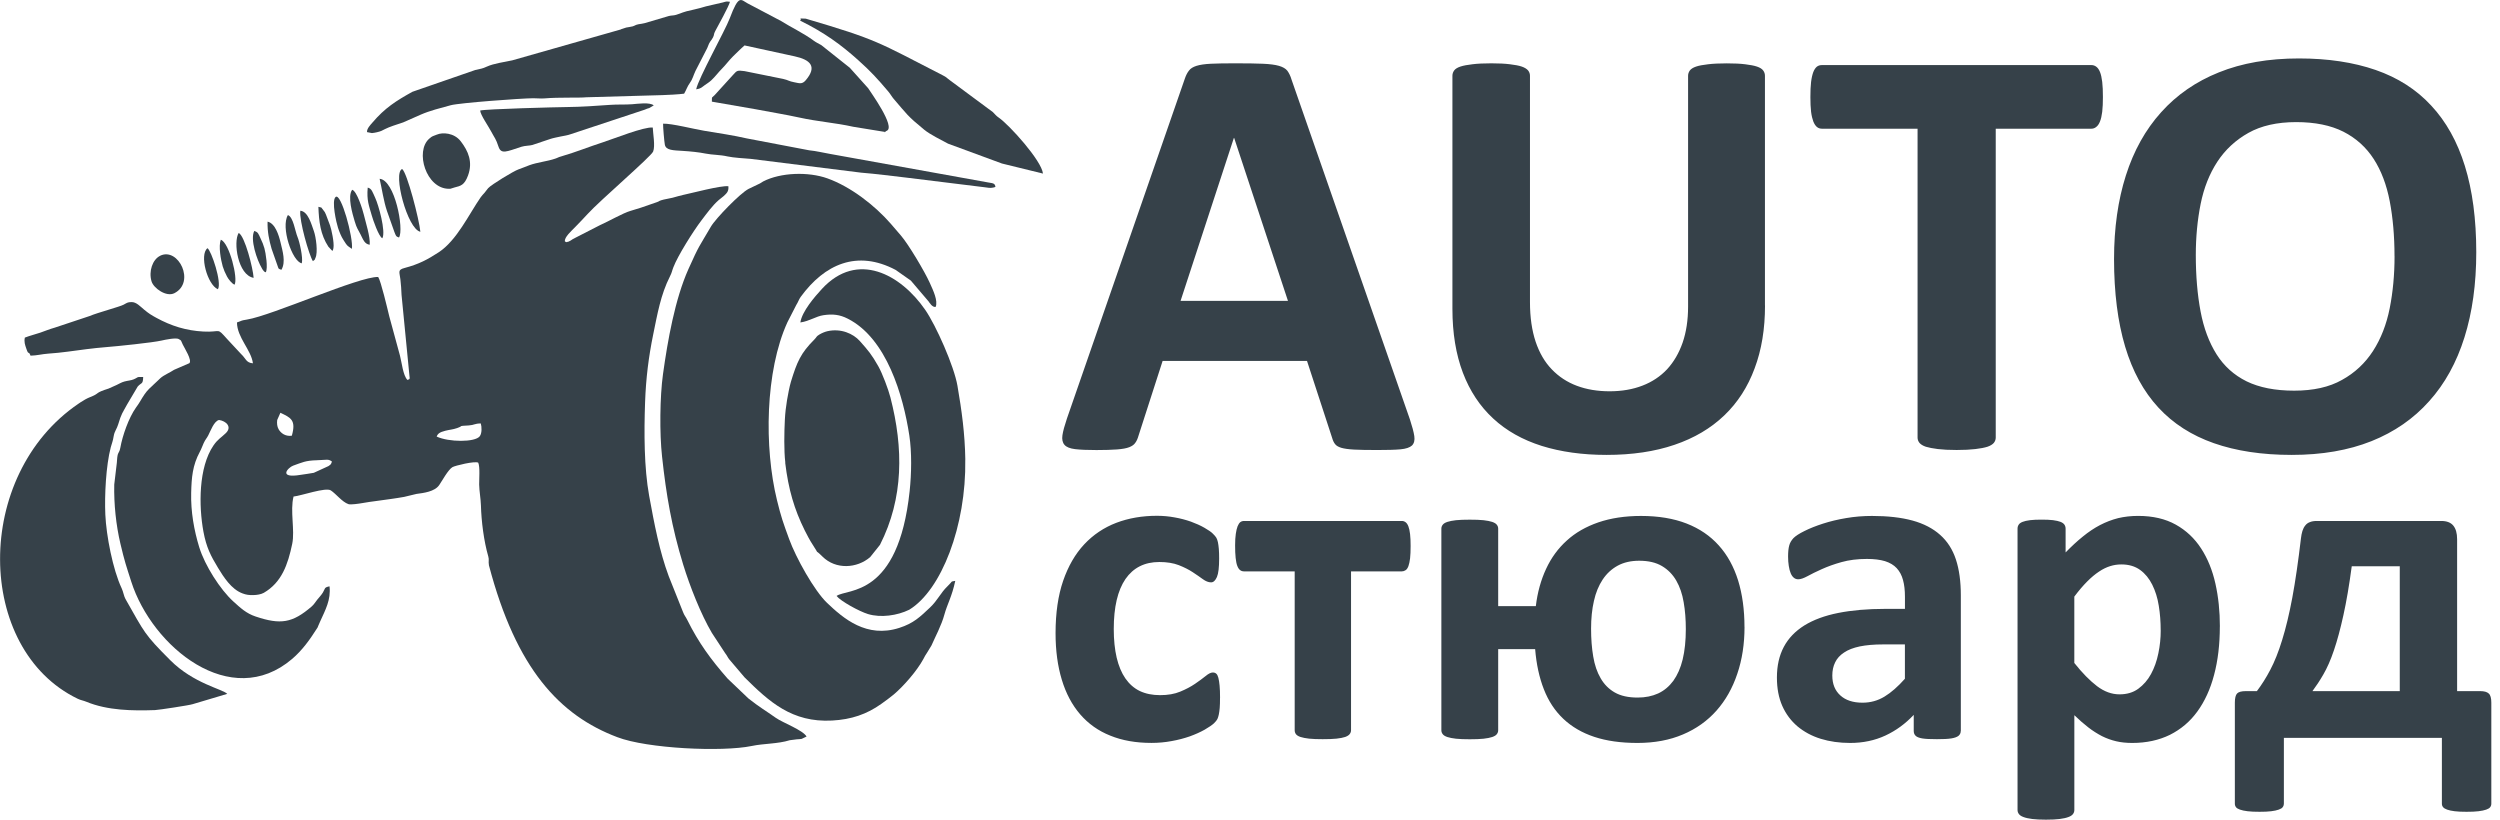 <svg width="183" height="60" viewBox="0 0 183 60" fill="none" xmlns="http://www.w3.org/2000/svg">
<g clip-path="url(#clip0)">
<path fill-rule="evenodd" clip-rule="evenodd" d="M24.298 33.788C24.217 34.021 24.217 33.987 24.045 34.117L22.972 34.609C22.705 34.665 22.3 34.71 22.031 34.755C20.294 35.05 21.101 34.212 21.457 34.086C22.132 33.847 22.345 33.715 23.188 33.69C23.947 33.667 24.02 33.577 24.301 33.788H24.298ZM31.964 31.957C32.045 31.749 32.175 31.639 32.591 31.533C32.908 31.451 33.147 31.445 33.459 31.336C34.027 31.136 33.428 31.201 34.313 31.142C34.735 31.114 34.718 31.004 35.193 30.995C35.271 31.249 35.283 31.715 35.12 31.932C34.777 32.388 32.838 32.368 31.964 31.957ZM20.524 30.214C21.289 30.579 21.688 30.748 21.362 31.895C20.873 31.963 20.541 31.687 20.39 31.412C20.286 31.226 20.26 30.987 20.291 30.745L20.524 30.216V30.214ZM29.82 27.809C29.5 27.475 29.41 26.533 29.28 26.041L28.497 23.164C28.353 22.57 27.881 20.566 27.684 20.276C26.333 20.211 19.909 23.099 18.077 23.392C17.549 23.476 17.745 23.476 17.346 23.602C17.355 24.71 18.386 25.608 18.515 26.595C18.007 26.552 18.009 26.252 17.647 25.914L16.619 24.809C15.835 23.937 16.228 24.339 14.885 24.269C13.62 24.201 12.541 23.861 11.457 23.271C11.08 23.065 10.906 22.961 10.543 22.66C10.259 22.427 9.984 22.109 9.63 22.112C9.326 22.112 9.279 22.182 9.048 22.303C8.759 22.458 7.163 22.877 6.539 23.141L4.013 23.982C3.611 24.095 3.347 24.213 2.945 24.351C2.495 24.502 2.217 24.559 1.818 24.713C1.751 25.025 1.832 25.242 1.919 25.498C2.122 26.097 2.054 25.591 2.237 26.035C2.723 26.024 3.038 25.922 3.529 25.886C4.03 25.847 4.471 25.81 4.951 25.742C5.78 25.63 6.876 25.478 7.728 25.413C8.559 25.349 11.201 25.076 11.819 24.93C12.069 24.871 12.918 24.694 13.092 24.826C13.308 24.944 13.216 24.893 13.379 25.222C13.516 25.503 14.075 26.367 13.862 26.586L12.743 27.07C12.431 27.281 12.004 27.447 11.743 27.68L10.923 28.453C10.664 28.706 10.484 28.996 10.254 29.387C10.153 29.558 10.08 29.657 9.95 29.84C9.425 30.579 8.964 31.89 8.809 32.773C8.753 33.088 8.669 33.096 8.616 33.29C8.565 33.476 8.568 33.85 8.531 34.052L8.363 35.467C8.332 36.901 8.495 38.439 8.812 39.789C9.13 41.136 9.231 41.395 9.607 42.573C11.139 47.359 16.894 52.069 21.387 48.231C22.118 47.606 22.677 46.83 23.174 46.043C23.292 45.855 23.202 46.032 23.306 45.787C23.363 45.652 23.382 45.607 23.444 45.472C23.812 44.657 24.236 43.9 24.121 42.919C23.708 43.003 23.823 43.068 23.632 43.38C23.531 43.546 23.326 43.771 23.228 43.889C23.098 44.044 22.997 44.238 22.817 44.392C21.407 45.61 20.538 45.742 18.712 45.129C18.026 44.901 17.608 44.505 17.079 44.027C16.127 43.163 14.997 41.4 14.584 40.056C14.205 38.822 13.96 37.449 13.994 36.077C14.022 34.955 14.089 34.075 14.629 33.068C14.75 32.846 14.812 32.649 14.907 32.441C15.034 32.16 15.129 32.095 15.244 31.87C15.416 31.541 15.663 30.827 16.034 30.742C16.551 30.818 17.003 31.243 16.534 31.701C16.183 32.044 15.944 32.143 15.624 32.612C14.528 34.221 14.545 37.033 14.89 38.911C15.107 40.078 15.43 40.691 15.958 41.563C16.366 42.235 16.936 43.138 17.748 43.436C18.029 43.54 18.201 43.566 18.549 43.56C18.793 43.557 19.108 43.509 19.311 43.394C20.617 42.635 21.072 41.333 21.39 39.811C21.598 38.816 21.221 37.385 21.488 36.347C22.053 36.288 23.846 35.652 24.214 35.897C24.61 36.158 25.043 36.746 25.509 36.904C25.67 36.957 26.279 36.87 26.529 36.825C27.179 36.707 27.887 36.639 28.6 36.527C28.926 36.476 29.269 36.434 29.584 36.372L30.483 36.156C31.003 36.085 31.823 35.995 32.155 35.5C32.355 35.202 32.81 34.378 33.116 34.196C33.307 34.083 34.757 33.732 35.007 33.867C35.148 34.196 35.069 35.05 35.075 35.467C35.083 35.945 35.19 36.507 35.204 36.994C35.235 38.149 35.415 39.603 35.743 40.734C35.817 40.984 35.735 41.057 35.791 41.386C37.786 48.968 40.979 52.37 45.182 53.959C47.366 54.8 52.862 55.056 55.026 54.606C55.925 54.417 56.928 54.459 57.811 54.184L58.322 54.119C58.434 54.114 58.6 54.102 58.682 54.086L59.041 53.914C58.777 53.444 57.299 52.904 56.796 52.55C56.035 52.01 55.574 51.754 54.781 51.124L53.261 49.673C52.028 48.267 51.137 47.047 50.313 45.388C50.173 45.104 50.1 45.076 49.99 44.783L48.951 42.179C48.273 40.354 47.897 38.366 47.517 36.288C47.144 34.224 47.141 31.659 47.22 29.443C47.282 27.686 47.481 26.111 47.813 24.488C48.122 22.987 48.361 21.572 49.038 20.236C49.198 19.919 49.17 19.877 49.291 19.564C49.619 18.707 50.749 16.915 51.345 16.134C51.727 15.633 52.143 15.054 52.606 14.649L52.983 14.345C53.171 14.159 53.357 14.033 53.317 13.631C52.733 13.572 50.645 14.137 50.018 14.266C49.785 14.314 49.507 14.401 49.24 14.472C48.998 14.536 48.611 14.587 48.397 14.66C48.172 14.736 48.296 14.725 48.085 14.798L46.913 15.203C46.593 15.307 46.436 15.355 46.135 15.442C45.601 15.597 44.514 16.221 43.921 16.48L42.089 17.419C42.089 17.419 41.954 17.489 41.942 17.495C41.889 17.526 41.763 17.613 41.763 17.613L41.611 17.689C41.327 17.753 41.529 17.734 41.352 17.675C41.293 17.368 41.841 16.896 42.094 16.631C42.389 16.325 42.749 15.957 43.022 15.656C43.918 14.668 47.664 11.46 47.81 11.092C47.973 10.684 47.798 9.773 47.782 9.337C47.152 9.264 44.927 10.158 44.154 10.408C43.114 10.743 42.15 11.139 41.099 11.443C40.788 11.533 40.9 11.525 40.644 11.612C40.071 11.812 39.335 11.879 38.753 12.093C38.469 12.197 38.239 12.301 37.952 12.399C37.598 12.52 35.965 13.516 35.735 13.771C35.626 13.892 35.583 13.98 35.465 14.115C35.364 14.23 35.274 14.314 35.184 14.444C34.333 15.672 33.434 17.604 32.116 18.465C31.292 19.002 30.66 19.339 29.618 19.615C29.087 19.756 29.244 19.896 29.309 20.447C29.356 20.864 29.376 21.173 29.393 21.586L29.972 27.514C30 27.736 30.017 27.75 29.823 27.812L29.82 27.809Z" fill="#364149"/>
<path fill-rule="evenodd" clip-rule="evenodd" d="M70.661 33.636C70.633 31.766 70.397 30.039 70.085 28.234C69.835 26.791 68.52 23.83 67.73 22.686C65.934 20.082 62.759 18.335 60.163 21.15C59.637 21.721 58.707 22.793 58.586 23.605C59.277 23.501 59.721 23.153 60.283 23.071C60.952 22.973 61.466 23.026 62.056 23.327C64.903 24.767 66.117 28.962 66.561 31.867C66.752 33.121 66.721 34.676 66.586 35.95C65.752 43.774 62.012 43.062 61.236 43.624C61.539 44.01 62.9 44.755 63.537 44.949C64.473 45.233 65.676 45.062 66.553 44.634C68.913 43.203 70.734 38.487 70.658 33.636H70.661Z" fill="#364149"/>
<path fill-rule="evenodd" clip-rule="evenodd" d="M69.925 42.519C69.531 42.595 69.795 42.494 69.346 42.924C68.846 43.405 68.643 43.934 68.073 44.474C67.339 45.166 66.876 45.624 65.828 45.961C63.436 46.732 61.739 45.275 60.545 44.136C59.601 43.236 58.263 40.829 57.766 39.463C57.313 38.22 57.184 37.871 56.875 36.611C55.931 32.77 56.004 27.163 57.642 23.583L58.285 22.329C58.432 22.101 58.474 21.921 58.609 21.735C60.356 19.337 62.737 18.268 65.558 19.756L66.674 20.54L67.972 22.064C68.053 22.177 68.253 22.514 68.494 22.464C68.663 22 68.323 21.288 68.056 20.698C67.688 19.877 66.491 17.866 65.943 17.236C65.67 16.924 65.49 16.702 65.201 16.373C64.043 15.045 62.284 13.673 60.576 13.06C59.165 12.554 57.136 12.624 55.863 13.282C55.79 13.322 55.686 13.395 55.633 13.426L54.795 13.828C54.197 14.129 52.387 15.987 52.033 16.598C51.176 18.074 51.202 17.888 50.392 19.699C49.403 21.915 48.875 24.924 48.532 27.382C48.299 29.055 48.276 31.721 48.462 33.417C48.765 36.223 49.175 38.613 50.01 41.33C50.493 42.902 51.297 44.949 52.112 46.333L53.076 47.803C53.239 48.009 53.25 48.101 53.379 48.262L54.5 49.581C56.302 51.366 57.971 52.902 60.907 52.744C62.315 52.668 63.439 52.289 64.515 51.521C64.785 51.327 65.167 51.054 65.431 50.829C66.156 50.213 67.115 49.114 67.587 48.248C67.696 48.045 67.733 47.958 67.865 47.772L68.185 47.246C68.449 46.636 68.913 45.787 69.129 44.988C69.337 44.224 69.68 43.678 69.925 42.522V42.519Z" fill="#364149"/>
<path fill-rule="evenodd" clip-rule="evenodd" d="M16.635 50.792C16.307 50.438 14.185 50.05 12.465 48.329C10.546 46.408 10.599 46.333 9.183 43.844C9.068 43.641 9.026 43.315 8.905 43.062C8.259 41.698 7.778 39.19 7.711 37.677C7.646 36.263 7.758 34.078 8.107 32.745C8.211 32.351 8.245 32.382 8.329 31.89C8.385 31.569 8.557 31.384 8.649 31.071C8.894 30.253 8.956 30.247 9.315 29.587L10.079 28.296C10.352 27.984 10.467 28.164 10.481 27.596C9.947 27.582 10.158 27.61 9.796 27.764C9.593 27.852 9.38 27.854 9.113 27.925C8.894 27.981 8.68 28.116 8.531 28.183L7.944 28.445C6.994 28.743 7.239 28.788 6.811 28.979C6.598 29.075 6.477 29.106 6.23 29.244L5.895 29.449C5.881 29.457 5.865 29.471 5.85 29.48L5.761 29.539C-1.984 34.783 -1.818 47.531 5.69 51.15C5.924 51.262 6.081 51.271 6.314 51.366C7.882 52.016 9.725 52.035 11.347 51.979C11.597 51.971 13.876 51.625 14.101 51.546L16.638 50.79L16.635 50.792Z" fill="#364149"/>
<path fill-rule="evenodd" clip-rule="evenodd" d="M57.476 33.867C57.712 35.827 58.142 37.286 58.907 38.827C59.061 39.139 59.297 39.581 59.483 39.862C60.106 40.815 59.491 40.033 60.202 40.739C61.183 41.715 62.734 41.608 63.695 40.782L64.414 39.882C66.156 36.454 66.134 32.795 65.181 29.1C65.027 28.495 64.583 27.326 64.296 26.817C63.81 25.956 63.563 25.664 62.939 24.964C62.456 24.421 61.554 24.021 60.567 24.244C60.371 24.289 60.146 24.387 59.983 24.485C59.716 24.649 59.823 24.64 59.606 24.857C58.617 25.847 58.344 26.477 57.895 27.947C57.794 28.279 57.664 28.965 57.611 29.286C57.532 29.761 57.476 30.233 57.451 30.734C57.406 31.645 57.378 32.972 57.485 33.861L57.476 33.867Z" fill="#364149"/>
<path fill-rule="evenodd" clip-rule="evenodd" d="M26.867 9.671L27.224 9.742C27.285 9.742 27.516 9.7 27.58 9.683C27.904 9.607 27.957 9.565 28.185 9.447C28.474 9.295 29.081 9.101 29.393 8.999C29.472 8.974 29.393 9.005 29.511 8.96L30.79 8.395C31.483 8.094 32.22 7.914 32.995 7.703C33.642 7.529 38.104 7.2 39.031 7.191C39.315 7.188 39.574 7.228 39.869 7.202C40.9 7.112 42.445 7.174 42.906 7.121L48.481 6.963C48.762 6.963 49.763 6.902 50.078 6.857C50.24 6.587 50.308 6.325 50.502 6.066C50.69 5.813 50.752 5.526 50.909 5.192L51.769 3.519C51.977 2.939 52.039 3.041 52.191 2.74C52.303 2.515 52.224 2.526 52.351 2.284C52.556 1.899 53.357 0.456 53.433 0.13C53.16 0.102 53.188 0.099 52.916 0.178L51.679 0.465C51.308 0.566 51.182 0.619 50.777 0.704C49.889 0.892 49.965 0.943 49.49 1.086C49.285 1.148 49.187 1.117 48.962 1.171L47.189 1.694C47.031 1.741 46.916 1.739 46.736 1.775C46.472 1.831 46.503 1.874 46.309 1.93C46.16 1.972 45.992 1.983 45.837 2.017L45.483 2.132C45.469 2.138 45.449 2.149 45.435 2.158L37.494 4.418C36.884 4.551 36.159 4.641 35.648 4.871C35.285 5.037 35.235 5.02 34.782 5.127L30.188 6.719C28.997 7.38 28.179 7.897 27.266 8.968C27.111 9.148 26.853 9.407 26.864 9.663L26.867 9.671Z" fill="#364149"/>
<path fill-rule="evenodd" clip-rule="evenodd" d="M50.96 6.539C51.317 6.485 51.356 6.398 51.586 6.235C51.758 6.114 51.912 6.021 52.064 5.881C52.351 5.616 52.581 5.293 52.865 5.009C53.126 4.748 53.351 4.43 53.66 4.123C53.834 3.949 53.922 3.865 54.079 3.715C54.203 3.6 54.371 3.434 54.5 3.325L58.167 4.123C59.325 4.376 59.834 4.868 58.982 5.872C58.71 6.193 58.505 6.089 58.153 6.024C57.721 5.945 57.735 5.87 57.327 5.777L54.5 5.206C53.967 5.141 53.958 5.147 53.652 5.49L52.311 6.963C52.081 7.217 52.117 6.997 52.109 7.441L55.318 7.998C56.417 8.209 57.487 8.381 58.474 8.597C59.907 8.912 61.093 8.977 62.467 9.281L64.709 9.646C65.178 9.579 64.394 9.787 64.906 9.576C65.586 9.3 63.72 6.736 63.549 6.457L62.206 4.961L60.123 3.305C59.898 3.173 59.755 3.119 59.55 2.967C58.845 2.444 57.872 1.98 57.17 1.536L54.722 0.245C54.222 -0.025 54.087 -0.441 53.413 1.353C53.081 2.234 51.111 5.754 50.96 6.539V6.539Z" fill="#364149"/>
<path fill-rule="evenodd" clip-rule="evenodd" d="M58.564 1.508C60.337 2.377 61.57 3.277 62.829 4.41C63.79 5.279 64.184 5.712 65.032 6.71C65.178 6.882 65.28 7.079 65.417 7.236C66.378 8.347 66.395 8.468 67.662 9.503C68.087 9.849 68.896 10.245 69.396 10.515L73.342 11.969L76.346 12.706C76.244 11.752 73.87 9.132 73.114 8.614C72.909 8.474 72.87 8.395 72.678 8.206L69.528 5.872C69.222 5.647 69.337 5.681 68.983 5.498C64.234 3.063 64.262 2.922 58.98 1.365C58.3 1.348 58.76 1.317 58.566 1.514L58.564 1.508Z" fill="#364149"/>
<path fill-rule="evenodd" clip-rule="evenodd" d="M72.875 13.659C72.796 13.437 72.774 13.423 72.333 13.355L60.756 11.266C60.216 11.176 59.783 11.055 59.233 11.002L54.672 10.133C53.7 9.908 52.553 9.739 51.55 9.573C50.831 9.455 49.142 9.027 48.538 9.053C48.526 9.244 48.625 10.391 48.667 10.594C48.751 11.002 49.254 11.002 50.002 11.047C50.533 11.08 51.159 11.142 51.657 11.243C52.157 11.345 52.705 11.322 53.258 11.451C53.643 11.541 54.545 11.598 54.95 11.629L63.029 12.638C64.172 12.731 65.299 12.883 66.39 13.007L72.072 13.707C72.282 13.732 72.479 13.783 72.695 13.732C72.856 13.696 72.777 13.721 72.872 13.656L72.875 13.659Z" fill="#364149"/>
<path fill-rule="evenodd" clip-rule="evenodd" d="M35.148 8.091C35.176 8.426 35.732 9.207 35.937 9.596C36.244 10.172 36.286 10.124 36.491 10.737C36.685 11.316 37.078 11.097 38.169 10.743C38.43 10.659 38.778 10.67 38.972 10.611L40.27 10.175C40.481 10.104 40.802 10.043 41.024 9.995C41.293 9.939 41.546 9.908 41.765 9.826L47.192 8.029C47.38 7.936 47.36 7.97 47.529 7.908L47.855 7.714C47.551 7.464 46.669 7.602 46.276 7.63C45.764 7.669 45.202 7.636 44.674 7.675C43.73 7.745 42.502 7.827 41.552 7.835C40.728 7.844 35.578 7.976 35.148 8.091V8.091Z" fill="#364149"/>
<path fill-rule="evenodd" clip-rule="evenodd" d="M31.989 9.849C31.66 9.989 31.675 9.93 31.419 10.152C30.36 11.072 31.188 13.833 32.874 13.819C33.023 13.819 32.962 13.814 33.051 13.791L33.276 13.721C33.731 13.606 33.998 13.552 34.26 12.844C34.625 11.854 34.274 11.058 33.734 10.352C33.24 9.702 32.377 9.683 31.992 9.849H31.989Z" fill="#364149"/>
<path fill-rule="evenodd" clip-rule="evenodd" d="M11.729 18.721C11.159 18.996 10.872 19.868 11.094 20.599C11.246 21.1 12.176 21.761 12.763 21.462C14.331 20.664 13.061 18.074 11.729 18.718V18.721Z" fill="#364149"/>
<path fill-rule="evenodd" clip-rule="evenodd" d="M30.77 16.966C30.694 16.094 29.797 12.613 29.435 12.371C28.741 12.652 29.814 16.764 30.77 16.966Z" fill="#364149"/>
<path fill-rule="evenodd" clip-rule="evenodd" d="M29.207 17.385C29.59 16.8 28.904 13.175 27.788 13.088C27.951 13.788 28.083 14.73 28.328 15.45L28.867 16.974C28.98 17.244 28.969 17.315 29.207 17.385Z" fill="#364149"/>
<path fill-rule="evenodd" clip-rule="evenodd" d="M27.063 17.916C27.114 17.34 26.76 16.255 26.628 15.698C26.552 15.374 26.125 13.98 25.779 13.892C25.417 14.373 25.805 15.67 25.967 16.212C26.128 16.744 26.178 16.733 26.397 17.169C26.591 17.554 26.687 17.863 27.066 17.916H27.063Z" fill="#364149"/>
<path fill-rule="evenodd" clip-rule="evenodd" d="M25.759 18.217C25.875 17.413 24.961 14.058 24.565 14.421C24.253 14.702 24.624 16.319 24.742 16.674C24.849 16.991 24.97 17.306 25.144 17.571C25.425 18.004 25.36 17.947 25.759 18.217Z" fill="#364149"/>
<path fill-rule="evenodd" clip-rule="evenodd" d="M22.902 19.117C23.124 18.929 22.969 19.131 23.093 18.873C23.284 18.473 23.129 17.346 22.978 16.924C22.795 16.421 22.556 15.476 21.983 15.425C21.887 16.122 22.632 18.707 22.904 19.117H22.902Z" fill="#364149"/>
<path fill-rule="evenodd" clip-rule="evenodd" d="M22.092 19.272C22.196 18.864 21.918 17.666 21.78 17.349C21.606 16.946 21.474 15.886 21.075 15.743C20.538 16.629 21.396 19.154 22.092 19.275V19.272Z" fill="#364149"/>
<path fill-rule="evenodd" clip-rule="evenodd" d="M20.598 19.75C20.94 19.179 20.676 18.352 20.544 17.784C20.409 17.199 20.14 16.345 19.586 16.224C19.569 16.977 19.695 17.556 19.881 18.212L20.311 19.438C20.412 19.691 20.328 19.651 20.595 19.75H20.598Z" fill="#364149"/>
<path fill-rule="evenodd" clip-rule="evenodd" d="M18.566 20.338C18.521 19.64 17.925 17.281 17.473 17.05C17.054 17.711 17.419 20.149 18.566 20.338Z" fill="#364149"/>
<path fill-rule="evenodd" clip-rule="evenodd" d="M17.169 20.838C17.439 20.405 16.793 17.77 16.163 17.548C15.981 18.023 16.166 19.027 16.304 19.503C16.368 19.722 16.475 19.972 16.613 20.234C16.72 20.436 16.953 20.745 17.169 20.841V20.838Z" fill="#364149"/>
<path fill-rule="evenodd" clip-rule="evenodd" d="M27.988 17.441C28.258 16.952 27.701 14.981 27.468 14.489C27.268 14.061 27.218 13.805 26.917 13.732C26.833 14.677 27.01 15.051 27.221 15.799C27.294 16.063 27.727 17.334 27.988 17.441V17.441Z" fill="#364149"/>
<path fill-rule="evenodd" clip-rule="evenodd" d="M24.329 18.372C24.377 18.291 24.38 18.302 24.408 18.158C24.478 17.773 24.262 16.789 24.158 16.499C24.071 16.257 23.955 15.951 23.863 15.715C23.798 15.552 23.77 15.504 23.674 15.391C23.433 15.102 23.641 15.239 23.306 15.138C23.346 16.229 23.458 17.174 24.037 18.057L24.332 18.372H24.329Z" fill="#364149"/>
<path fill-rule="evenodd" clip-rule="evenodd" d="M15.95 21.173C16.262 20.695 15.464 18.341 15.188 18.167C14.578 18.634 15.174 20.844 15.95 21.173Z" fill="#364149"/>
<path fill-rule="evenodd" clip-rule="evenodd" d="M19.454 19.936C19.631 19.621 19.448 18.501 19.355 18.175C19.271 17.88 19.212 17.756 19.083 17.475C18.9 17.076 18.903 17.011 18.616 16.901C18.291 17.5 18.802 19.033 19.176 19.651C19.206 19.705 19.229 19.75 19.268 19.792C19.384 19.922 19.302 19.86 19.454 19.933V19.936Z" fill="#364149"/>
<path d="M89.305 51.099C89.305 51.386 89.3 51.625 89.283 51.822C89.266 52.013 89.243 52.176 89.215 52.311C89.187 52.44 89.154 52.547 89.114 52.632C89.075 52.716 88.991 52.817 88.861 52.947C88.727 53.07 88.502 53.228 88.184 53.411C87.864 53.591 87.501 53.754 87.091 53.903C86.686 54.043 86.245 54.161 85.767 54.246C85.287 54.336 84.793 54.381 84.284 54.381C83.151 54.381 82.148 54.206 81.274 53.849C80.395 53.501 79.661 52.975 79.066 52.286C78.473 51.597 78.023 50.75 77.725 49.758C77.422 48.765 77.267 47.632 77.267 46.349C77.267 44.87 77.453 43.591 77.821 42.519C78.192 41.442 78.706 40.551 79.366 39.845C80.027 39.139 80.811 38.616 81.713 38.27C82.615 37.927 83.607 37.756 84.689 37.756C85.127 37.756 85.557 37.795 85.984 37.874C86.405 37.947 86.802 38.054 87.173 38.183C87.538 38.318 87.872 38.464 88.159 38.63C88.451 38.799 88.662 38.94 88.78 39.063C88.903 39.181 88.988 39.283 89.038 39.367C89.083 39.451 89.123 39.558 89.151 39.688C89.179 39.823 89.201 39.986 89.218 40.18C89.235 40.377 89.241 40.607 89.241 40.886C89.241 41.529 89.19 41.98 89.078 42.238C88.965 42.497 88.825 42.629 88.651 42.629C88.465 42.629 88.26 42.55 88.052 42.398C87.844 42.247 87.594 42.072 87.307 41.884C87.026 41.698 86.681 41.524 86.287 41.369C85.894 41.217 85.419 41.139 84.865 41.139C83.784 41.139 82.96 41.555 82.384 42.384C81.814 43.22 81.527 44.437 81.527 46.046C81.527 46.836 81.6 47.536 81.741 48.144C81.887 48.748 82.095 49.254 82.379 49.662C82.66 50.067 83.011 50.379 83.432 50.582C83.859 50.784 84.351 50.885 84.916 50.885C85.487 50.885 85.981 50.801 86.394 50.627C86.804 50.458 87.167 50.267 87.476 50.056C87.779 49.848 88.041 49.657 88.254 49.485C88.462 49.311 88.637 49.226 88.78 49.226C88.881 49.226 88.96 49.254 89.027 49.311C89.095 49.367 89.145 49.468 89.184 49.614C89.224 49.766 89.252 49.957 89.275 50.191C89.297 50.421 89.308 50.722 89.308 51.088L89.305 51.099ZM103.257 39.963C103.257 40.323 103.246 40.63 103.218 40.871C103.19 41.108 103.145 41.305 103.094 41.448C103.038 41.589 102.971 41.69 102.886 41.74C102.802 41.797 102.712 41.825 102.616 41.825H98.896V53.45C98.896 53.557 98.862 53.652 98.795 53.737C98.733 53.821 98.621 53.889 98.469 53.945C98.317 53.995 98.104 54.041 97.831 54.069C97.561 54.097 97.221 54.108 96.817 54.108C96.423 54.108 96.089 54.097 95.825 54.069C95.566 54.041 95.35 53.995 95.192 53.945C95.029 53.889 94.923 53.821 94.861 53.737C94.799 53.652 94.771 53.557 94.771 53.45V41.825H91.067C90.955 41.825 90.859 41.797 90.781 41.735C90.696 41.673 90.629 41.572 90.573 41.431C90.516 41.291 90.477 41.094 90.449 40.838C90.421 40.585 90.41 40.278 90.41 39.913C90.41 39.586 90.427 39.308 90.46 39.083C90.494 38.858 90.533 38.672 90.59 38.529C90.646 38.388 90.713 38.287 90.786 38.225C90.865 38.163 90.96 38.135 91.067 38.135H102.616C102.712 38.135 102.802 38.163 102.886 38.225C102.971 38.287 103.038 38.388 103.094 38.529C103.15 38.67 103.19 38.861 103.218 39.1C103.246 39.336 103.257 39.626 103.257 39.963ZM127.699 45.891C127.699 47.131 127.525 48.279 127.168 49.327C126.819 50.371 126.311 51.268 125.645 52.019C124.979 52.769 124.161 53.352 123.191 53.762C122.228 54.173 121.118 54.384 119.859 54.384C118.653 54.384 117.6 54.237 116.703 53.939C115.807 53.641 115.051 53.2 114.438 52.62C113.817 52.033 113.345 51.313 113.011 50.455C112.674 49.597 112.463 48.616 112.373 47.517H109.667V53.456C109.667 53.562 109.633 53.658 109.566 53.742C109.504 53.827 109.391 53.894 109.228 53.95C109.071 54.001 108.858 54.046 108.596 54.074C108.332 54.102 107.992 54.114 107.587 54.114C107.183 54.114 106.843 54.102 106.579 54.074C106.32 54.046 106.104 54.001 105.946 53.95C105.783 53.894 105.671 53.827 105.609 53.742C105.542 53.658 105.508 53.562 105.508 53.456V38.698C105.508 38.591 105.542 38.495 105.609 38.411C105.671 38.327 105.783 38.259 105.946 38.203C106.104 38.152 106.317 38.107 106.579 38.079C106.843 38.051 107.183 38.04 107.587 38.04C107.992 38.04 108.332 38.051 108.596 38.079C108.855 38.107 109.071 38.152 109.228 38.203C109.391 38.259 109.504 38.327 109.566 38.411C109.633 38.495 109.667 38.591 109.667 38.698V44.367H112.423C112.541 43.369 112.794 42.46 113.174 41.642C113.55 40.829 114.059 40.135 114.691 39.567C115.323 38.99 116.093 38.551 117.001 38.237C117.909 37.927 118.946 37.767 120.123 37.767C121.396 37.767 122.509 37.953 123.456 38.321C124.403 38.692 125.187 39.224 125.813 39.924C126.445 40.624 126.912 41.476 127.229 42.486C127.539 43.495 127.696 44.629 127.696 45.9L127.699 45.891ZM123.402 46.054C123.402 45.348 123.352 44.696 123.245 44.086C123.144 43.481 122.964 42.953 122.703 42.5C122.444 42.05 122.093 41.693 121.654 41.434C121.216 41.175 120.662 41.046 119.991 41.046C119.387 41.046 118.864 41.164 118.417 41.406C117.973 41.648 117.605 41.988 117.313 42.427C117.026 42.862 116.81 43.38 116.675 43.99C116.535 44.595 116.467 45.27 116.467 46.02C116.467 46.76 116.518 47.438 116.624 48.056C116.726 48.672 116.905 49.201 117.167 49.648C117.425 50.098 117.771 50.444 118.204 50.691C118.639 50.939 119.196 51.062 119.878 51.062C120.438 51.062 120.938 50.961 121.379 50.759C121.817 50.556 122.185 50.244 122.489 49.834C122.787 49.415 123.02 48.897 123.172 48.27C123.324 47.637 123.402 46.898 123.402 46.054V46.054ZM143.528 53.501C143.528 53.652 143.471 53.77 143.365 53.861C143.252 53.95 143.078 54.012 142.839 54.052C142.603 54.091 142.252 54.108 141.785 54.108C141.288 54.108 140.928 54.091 140.704 54.052C140.479 54.012 140.316 53.95 140.226 53.861C140.13 53.77 140.085 53.652 140.085 53.501V52.328C139.476 52.977 138.79 53.478 138.012 53.841C137.239 54.201 136.376 54.384 135.429 54.384C134.651 54.384 133.929 54.282 133.277 54.08C132.622 53.877 132.06 53.571 131.579 53.172C131.102 52.767 130.728 52.269 130.464 51.675C130.2 51.077 130.07 50.385 130.07 49.595C130.07 48.731 130.239 47.986 130.573 47.356C130.911 46.718 131.414 46.2 132.08 45.781C132.746 45.371 133.569 45.064 134.561 44.867C135.547 44.671 136.696 44.569 138.006 44.569H139.442V43.678C139.442 43.214 139.397 42.809 139.301 42.46C139.211 42.117 139.054 41.822 138.84 41.591C138.627 41.361 138.343 41.192 137.983 41.077C137.629 40.97 137.183 40.914 136.66 40.914C135.966 40.914 135.348 40.992 134.805 41.144C134.257 41.296 133.78 41.471 133.361 41.659C132.945 41.844 132.594 42.019 132.313 42.173C132.032 42.325 131.807 42.404 131.63 42.404C131.506 42.404 131.4 42.365 131.31 42.292C131.214 42.213 131.135 42.1 131.079 41.96C131.017 41.819 130.972 41.639 130.939 41.428C130.905 41.22 130.888 40.99 130.888 40.739C130.888 40.396 130.916 40.123 130.972 39.927C131.023 39.73 131.13 39.556 131.282 39.389C131.439 39.232 131.703 39.058 132.094 38.867C132.476 38.675 132.928 38.495 133.445 38.329C133.965 38.161 134.527 38.026 135.137 37.924C135.752 37.818 136.382 37.767 137.031 37.767C138.186 37.767 139.172 37.88 139.995 38.104C140.813 38.329 141.49 38.681 142.013 39.148C142.544 39.617 142.932 40.219 143.174 40.959C143.415 41.693 143.533 42.573 143.533 43.582V53.506L143.528 53.501ZM139.436 47.171H137.851C137.18 47.171 136.612 47.221 136.137 47.317C135.665 47.418 135.28 47.564 134.982 47.767C134.684 47.964 134.468 48.2 134.333 48.484C134.193 48.765 134.125 49.088 134.125 49.448C134.125 50.07 134.322 50.553 134.713 50.905C135.1 51.259 135.643 51.437 136.337 51.437C136.918 51.437 137.452 51.29 137.944 50.992C138.436 50.694 138.93 50.258 139.439 49.685V47.173L139.436 47.171ZM162.492 45.857C162.492 47.165 162.352 48.352 162.071 49.401C161.796 50.45 161.383 51.346 160.843 52.086C160.306 52.826 159.637 53.388 158.837 53.79C158.03 54.184 157.111 54.384 156.08 54.384C155.653 54.384 155.257 54.344 154.903 54.26C154.543 54.175 154.197 54.052 153.86 53.883C153.528 53.709 153.194 53.501 152.863 53.245C152.537 52.992 152.191 52.691 151.842 52.353V59.291C151.842 59.403 151.809 59.499 151.741 59.589C151.679 59.673 151.567 59.752 151.404 59.808C151.247 59.87 151.033 59.915 150.772 59.949C150.508 59.982 150.168 59.999 149.763 59.999C149.358 59.999 149.018 59.982 148.754 59.949C148.496 59.915 148.279 59.87 148.122 59.808C147.959 59.752 147.847 59.673 147.785 59.589C147.717 59.499 147.684 59.403 147.684 59.291V38.695C147.684 38.588 147.712 38.492 147.768 38.408C147.819 38.324 147.914 38.256 148.055 38.2C148.189 38.149 148.369 38.104 148.603 38.076C148.827 38.048 149.111 38.037 149.448 38.037C149.78 38.037 150.058 38.048 150.283 38.076C150.508 38.104 150.693 38.149 150.831 38.2C150.966 38.256 151.061 38.324 151.117 38.408C151.174 38.492 151.202 38.588 151.202 38.701V40.438C151.629 40 152.048 39.609 152.463 39.277C152.874 38.94 153.292 38.661 153.72 38.436C154.155 38.211 154.593 38.043 155.049 37.927C155.507 37.82 155.99 37.764 156.51 37.764C157.586 37.764 158.505 37.978 159.267 38.403C160.022 38.824 160.641 39.406 161.121 40.146C161.599 40.88 161.95 41.743 162.169 42.725C162.388 43.7 162.495 44.749 162.495 45.86L162.492 45.857ZM158.162 46.144C158.162 45.517 158.117 44.915 158.022 44.339C157.932 43.762 157.769 43.251 157.544 42.798C157.319 42.348 157.024 41.985 156.659 41.721C156.288 41.451 155.83 41.316 155.285 41.316C155.009 41.316 154.737 41.355 154.467 41.44C154.197 41.524 153.925 41.653 153.644 41.844C153.363 42.03 153.073 42.272 152.781 42.567C152.483 42.865 152.166 43.234 151.84 43.672V48.529C152.421 49.263 152.978 49.825 153.503 50.227C154.034 50.627 154.579 50.826 155.15 50.826C155.692 50.826 156.147 50.691 156.524 50.416C156.901 50.14 157.218 49.777 157.454 49.339C157.696 48.894 157.876 48.391 157.991 47.826C158.109 47.266 158.165 46.704 158.165 46.144H158.162ZM167.177 58.832C167.177 58.928 167.149 59.012 167.092 59.085C167.042 59.158 166.941 59.215 166.8 59.265C166.66 59.316 166.474 59.355 166.247 59.383C166.022 59.412 165.738 59.423 165.401 59.423C165.052 59.423 164.757 59.412 164.527 59.383C164.297 59.355 164.111 59.316 163.968 59.265C163.827 59.215 163.726 59.158 163.675 59.085C163.619 59.012 163.591 58.928 163.591 58.827V51.437C163.591 51.105 163.647 50.877 163.754 50.764C163.867 50.646 164.08 50.59 164.398 50.59H165.204C165.553 50.129 165.887 49.603 166.19 49.021C166.5 48.433 166.789 47.713 167.053 46.85C167.323 45.981 167.573 44.949 167.798 43.743C168.023 42.536 168.231 41.091 168.43 39.404C168.453 39.207 168.486 39.032 168.537 38.867C168.587 38.709 168.655 38.574 168.745 38.467C168.829 38.355 168.941 38.27 169.082 38.22C169.217 38.163 169.385 38.135 169.585 38.135H178.706C179.1 38.135 179.395 38.248 179.58 38.473C179.766 38.698 179.861 39.032 179.861 39.471V50.59H181.542C181.839 50.59 182.05 50.646 182.174 50.764C182.303 50.877 182.365 51.102 182.365 51.437V58.827C182.365 58.928 182.337 59.012 182.281 59.085C182.23 59.158 182.129 59.215 181.988 59.265C181.842 59.316 181.657 59.355 181.424 59.383C181.193 59.412 180.901 59.423 180.55 59.423C180.207 59.423 179.917 59.412 179.687 59.383C179.457 59.355 179.271 59.316 179.133 59.265C178.993 59.215 178.897 59.158 178.836 59.085C178.774 59.012 178.746 58.928 178.746 58.832V54.01H167.18V58.832H167.177ZM175.666 41.451H172.148C171.962 42.84 171.76 44.029 171.538 45.028C171.319 46.026 171.088 46.884 170.844 47.601C170.602 48.318 170.341 48.903 170.071 49.367C169.807 49.828 169.534 50.236 169.27 50.59H175.663V41.451H175.666Z" fill="#364149"/>
<path d="M103.201 30.686C103.37 31.204 103.482 31.617 103.527 31.921C103.572 32.224 103.513 32.452 103.358 32.61C103.195 32.759 102.914 32.854 102.51 32.891C102.111 32.927 101.549 32.941 100.846 32.941C100.107 32.941 99.531 32.933 99.124 32.91C98.71 32.888 98.399 32.843 98.177 32.778C97.963 32.711 97.814 32.624 97.727 32.506C97.637 32.396 97.564 32.238 97.513 32.056L95.673 26.42H85.104L83.337 31.901C83.278 32.109 83.205 32.278 83.106 32.41C83.016 32.551 82.862 32.655 82.657 32.736C82.449 32.818 82.154 32.868 81.769 32.899C81.384 32.927 80.881 32.944 80.26 32.944C79.594 32.944 79.077 32.922 78.7 32.877C78.324 32.832 78.065 32.728 77.925 32.567C77.776 32.399 77.725 32.16 77.77 31.859C77.815 31.555 77.925 31.156 78.096 30.647L86.729 5.76C86.81 5.515 86.914 5.316 87.032 5.169C87.142 5.015 87.327 4.902 87.58 4.821C87.839 4.739 88.187 4.688 88.637 4.666C89.081 4.643 89.671 4.635 90.41 4.635C91.258 4.635 91.938 4.643 92.441 4.666C92.95 4.688 93.343 4.739 93.624 4.821C93.905 4.902 94.105 5.02 94.231 5.175C94.349 5.338 94.462 5.552 94.54 5.825L103.201 30.689V30.686ZM90.342 10.096H90.32L86.417 22.025H94.279L90.34 10.096H90.342ZM129.199 22.36C129.199 24.075 128.949 25.613 128.438 26.966C127.935 28.327 127.196 29.474 126.212 30.413C125.229 31.353 124.018 32.07 122.576 32.559C121.129 33.054 119.471 33.299 117.594 33.299C115.835 33.299 114.253 33.076 112.856 32.641C111.451 32.196 110.268 31.533 109.302 30.636C108.332 29.741 107.593 28.625 107.084 27.286C106.576 25.948 106.317 24.387 106.317 22.599V5.543C106.317 5.403 106.362 5.271 106.449 5.152C106.531 5.043 106.685 4.944 106.907 4.871C107.129 4.798 107.424 4.745 107.787 4.703C108.141 4.658 108.607 4.635 109.169 4.635C109.709 4.635 110.167 4.658 110.521 4.703C110.884 4.748 111.173 4.798 111.387 4.871C111.6 4.944 111.755 5.04 111.853 5.152C111.949 5.271 111.994 5.403 111.994 5.543V22.109C111.994 23.226 112.134 24.187 112.407 25.009C112.679 25.821 113.073 26.502 113.59 27.036C114.098 27.568 114.714 27.975 115.43 28.242C116.147 28.51 116.945 28.642 117.824 28.642C118.718 28.642 119.524 28.501 120.227 28.228C120.935 27.956 121.536 27.556 122.031 27.03C122.52 26.499 122.902 25.847 123.169 25.079C123.436 24.303 123.568 23.422 123.568 22.438V5.546C123.568 5.406 123.613 5.273 123.7 5.155C123.782 5.046 123.936 4.947 124.15 4.874C124.363 4.801 124.658 4.748 125.029 4.705C125.397 4.66 125.858 4.638 126.403 4.638C126.951 4.638 127.401 4.66 127.755 4.705C128.109 4.75 128.398 4.801 128.612 4.874C128.826 4.947 128.98 5.043 129.062 5.155C129.152 5.273 129.194 5.406 129.194 5.546V22.365L129.199 22.36ZM153.933 7.101C153.933 7.523 153.919 7.877 153.883 8.181C153.846 8.476 153.793 8.713 153.72 8.89C153.647 9.075 153.557 9.207 153.447 9.289C153.343 9.379 153.217 9.421 153.093 9.421H146.088V32.03C146.088 32.171 146.043 32.303 145.947 32.421C145.852 32.531 145.697 32.629 145.481 32.702C145.267 32.77 144.972 32.829 144.601 32.871C144.233 32.916 143.772 32.939 143.227 32.939C142.679 32.939 142.221 32.916 141.853 32.871C141.485 32.826 141.187 32.767 140.973 32.702C140.76 32.629 140.605 32.534 140.507 32.421C140.411 32.303 140.366 32.171 140.366 32.03V9.421H133.361C133.22 9.421 133.094 9.376 132.993 9.289C132.897 9.207 132.807 9.075 132.734 8.89C132.667 8.713 132.608 8.476 132.571 8.181C132.535 7.877 132.521 7.523 132.521 7.101C132.521 6.671 132.535 6.303 132.571 5.999C132.608 5.695 132.667 5.451 132.734 5.273C132.807 5.088 132.897 4.964 132.993 4.883C133.097 4.801 133.223 4.764 133.361 4.764H153.093C153.219 4.764 153.337 4.801 153.447 4.883C153.557 4.964 153.647 5.091 153.72 5.273C153.793 5.451 153.846 5.695 153.883 5.999C153.919 6.303 153.933 6.671 153.933 7.101V7.101ZM181.263 18.462C181.263 20.785 180.974 22.863 180.398 24.696C179.822 26.53 178.965 28.091 177.818 29.364C176.68 30.644 175.27 31.62 173.592 32.292C171.906 32.964 169.964 33.299 167.753 33.299C165.572 33.299 163.673 33.009 162.054 32.441C160.427 31.87 159.075 31.007 157.991 29.831C156.912 28.662 156.1 27.177 155.56 25.371C155.021 23.566 154.748 21.429 154.748 18.96C154.748 16.696 155.037 14.655 155.614 12.844C156.19 11.033 157.047 9.494 158.193 8.22C159.331 6.949 160.742 5.971 162.419 5.299C164.105 4.618 166.056 4.278 168.281 4.278C170.403 4.278 172.271 4.559 173.898 5.122C175.517 5.684 176.877 6.55 177.962 7.726C179.055 8.895 179.875 10.366 180.429 12.149C180.982 13.937 181.263 16.038 181.263 18.465V18.462ZM175.278 18.752C175.278 17.281 175.16 15.942 174.93 14.736C174.699 13.53 174.309 12.495 173.755 11.637C173.201 10.779 172.462 10.113 171.538 9.641C170.613 9.174 169.461 8.938 168.079 8.938C166.682 8.938 165.513 9.205 164.583 9.728C163.645 10.254 162.883 10.962 162.307 11.842C161.731 12.723 161.324 13.752 161.087 14.927C160.851 16.111 160.733 17.354 160.733 18.67C160.733 20.2 160.851 21.578 161.082 22.798C161.312 24.019 161.703 25.062 162.251 25.934C162.799 26.8 163.529 27.458 164.454 27.916C165.378 28.366 166.539 28.597 167.936 28.597C169.332 28.597 170.501 28.338 171.431 27.812C172.37 27.295 173.131 26.583 173.707 25.689C174.283 24.795 174.691 23.752 174.927 22.562C175.163 21.372 175.281 20.099 175.281 18.755L175.278 18.752Z" fill="#364149"/>
</g>
<defs>
<clipPath id="clip0">
<rect width="182.362" height="60" fill="white"/>
</clipPath>
</defs>
</svg>
